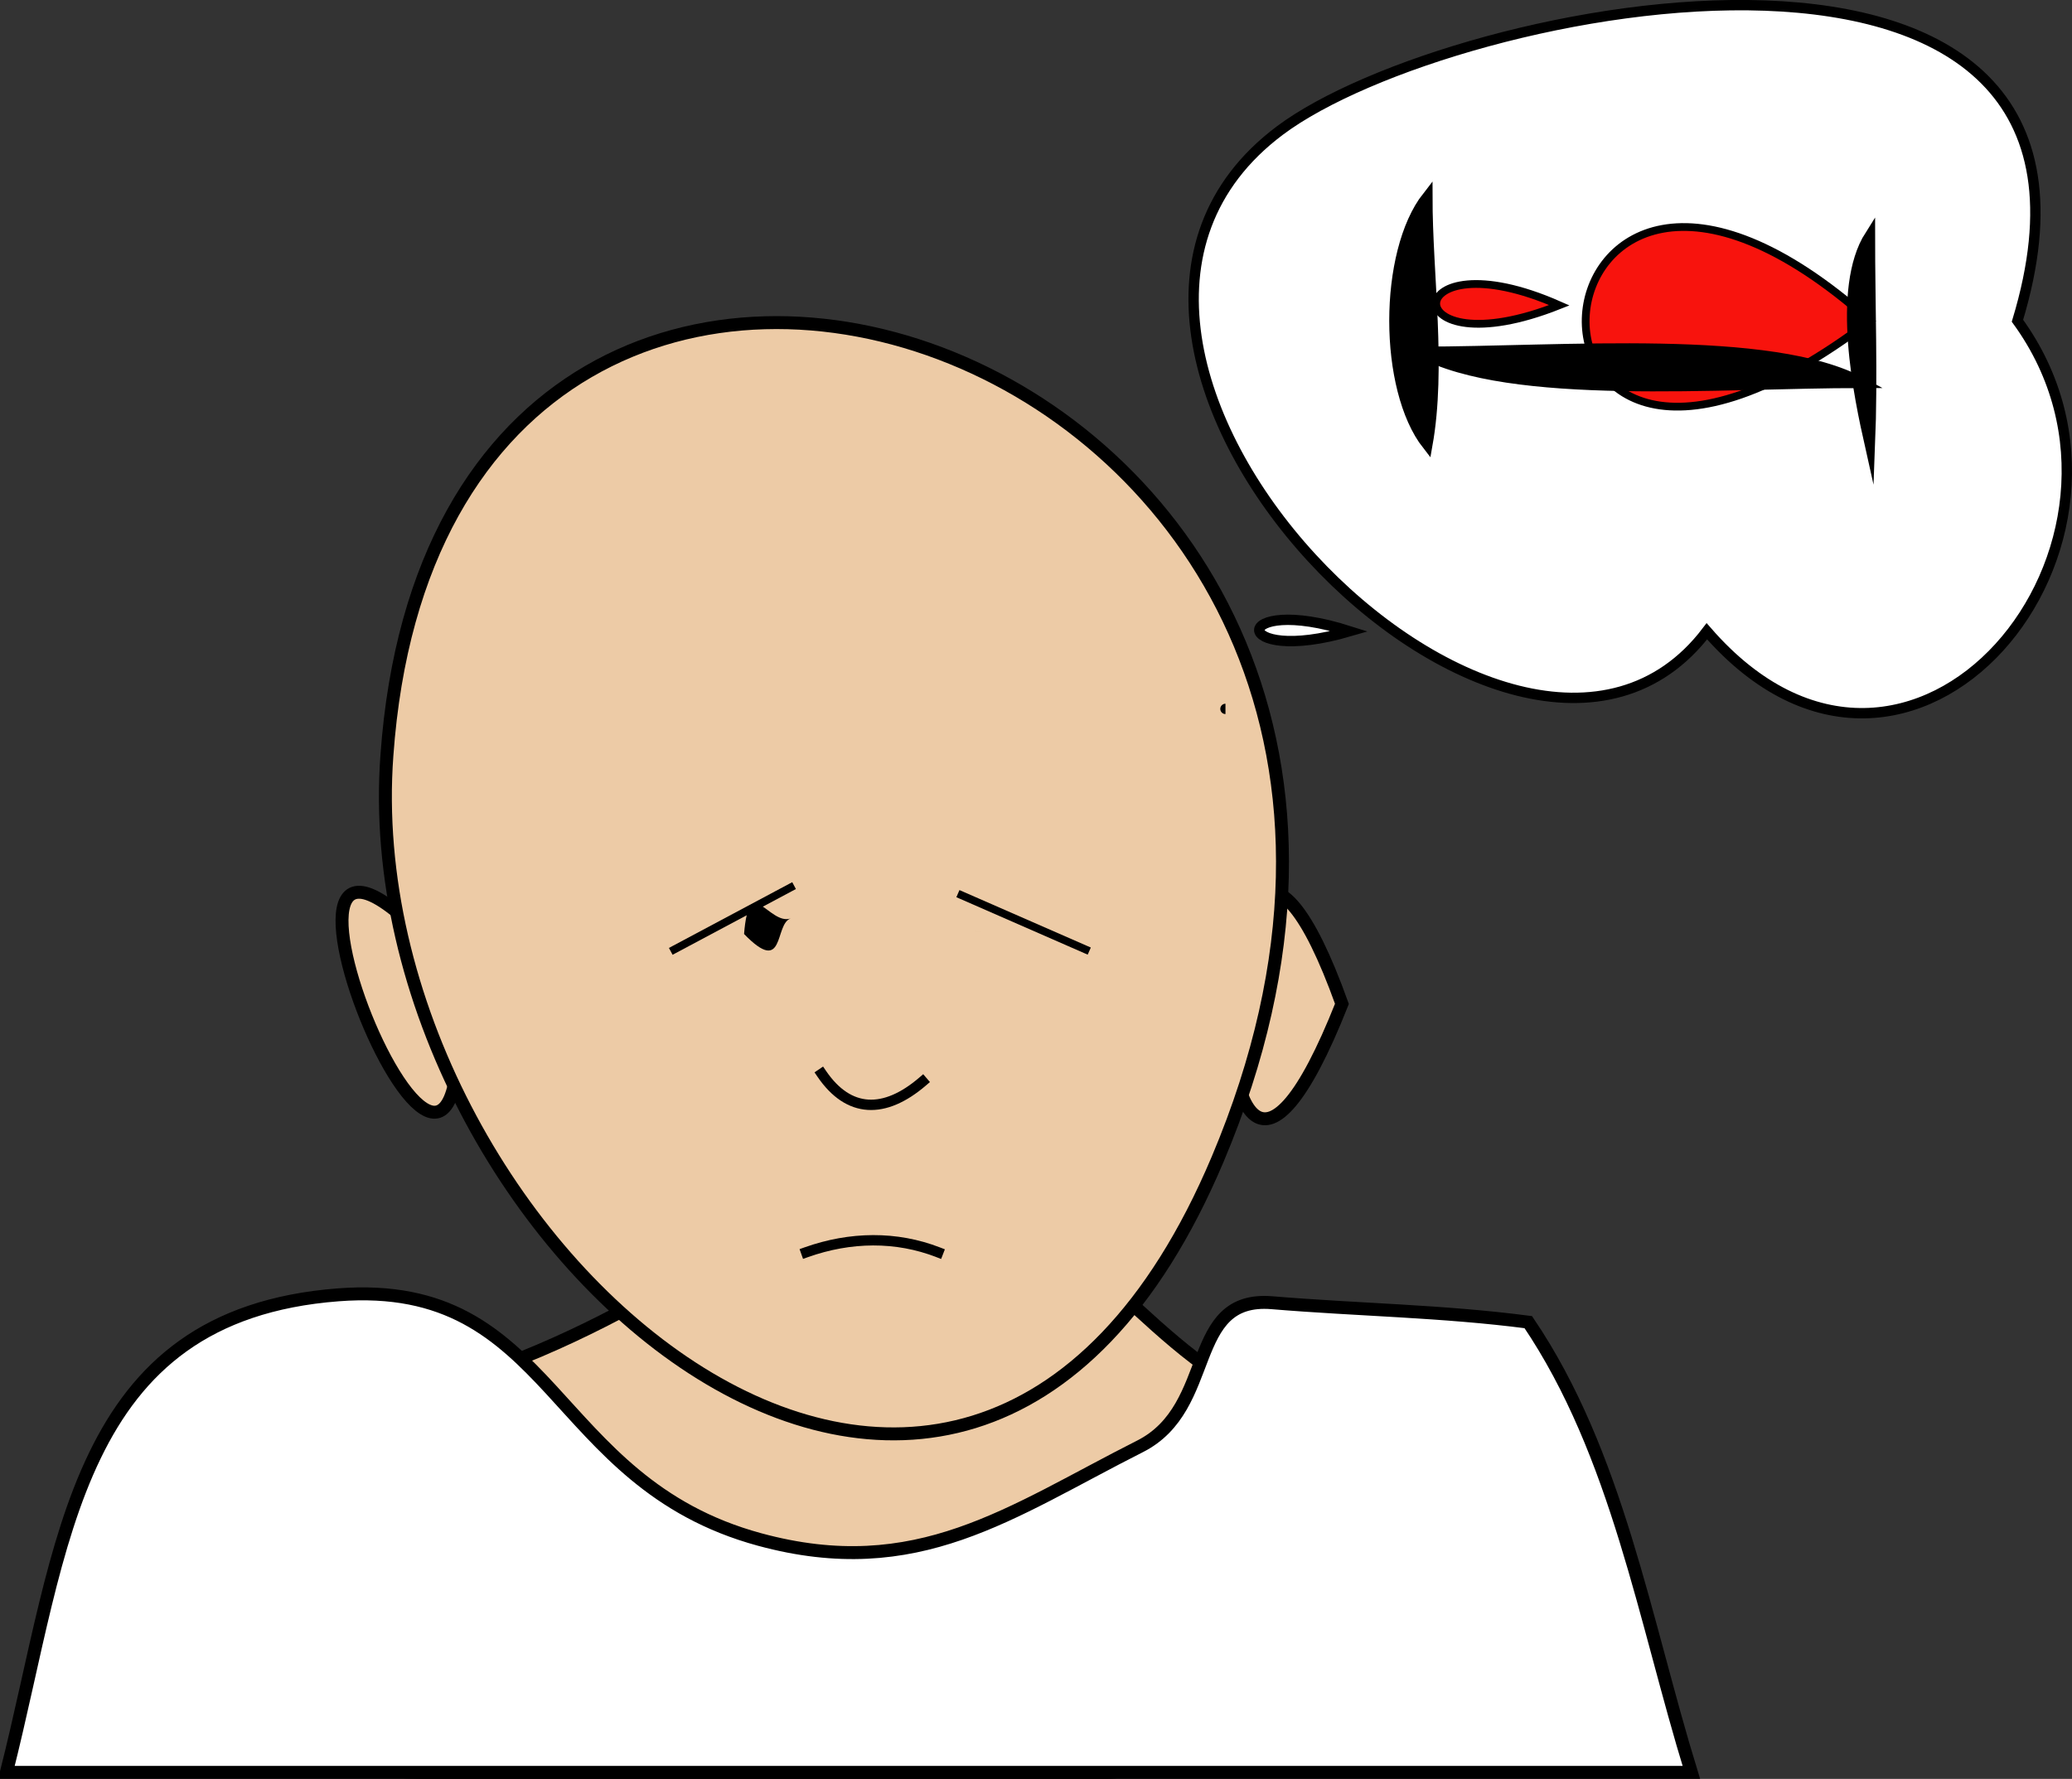 <svg xmlns="http://www.w3.org/2000/svg" xmlns:xlink="http://www.w3.org/1999/xlink" version="1.1" id="Layer_1" x="0px" y="0px" enable-background="new 0 0 822.05 841.89" xml:space="preserve" viewBox="310.69 337.15 200.14 171.87">
<rect x="310.69" y="337.15" width="200.14" height="171.87" fill="#333333" stroke="none"/>
<path fill-rule="evenodd" clip-rule="evenodd" fill="#EDCBA6" stroke="#000000" stroke-width="1.25" stroke-linecap="square" stroke-miterlimit="10" d="  M354.811,431.14C357.745,473.204,328.463,400.476,354.811,431.14L354.811,431.14z"/>
<path fill-rule="evenodd" clip-rule="evenodd" fill="#EDCBA6" stroke="#000000" stroke-width="1.25" stroke-linecap="square" stroke-miterlimit="10" d="  M440.311,434.14C425.157,472.403,426.772,396.425,440.311,434.14L440.311,434.14z"/>
<path fill-rule="evenodd" clip-rule="evenodd" fill="#EDCBA6" stroke="#000000" stroke-width="1.25" stroke-linecap="square" stroke-miterlimit="10" d="  M433.561,472.39c-10.083-2.607-19.971-18.866-27.948-18.672c-26.692,0.651-27.691,9.219-50.427,16.797  c-18.262,6.087-31.79,37.875-3.516,37.875c21.936,0,43.872,0,65.808,0C430.464,508.39,430.561,483.468,433.561,472.39z"/>
<path fill-rule="evenodd" clip-rule="evenodd" fill="#FFFFFF" stroke="#000000" stroke-width="1.25" stroke-linecap="square" stroke-miterlimit="10" d="  M458.311,464.89c-8.296-1.082-16.43-1.182-24.75-1.875c-8.4-0.7-5.283,10.102-12.75,13.875c-12.562,6.349-21.522,13.142-36.75,9  c-20.459-5.563-19.769-25.248-40.694-23.639c-25.545,1.965-26.499,24.133-32.056,46.139c54.25,0,108.5,0,162.75,0  C469.532,493.681,466.92,477.616,458.311,464.89z"/>
<path fill-rule="evenodd" clip-rule="evenodd" fill="#EDCBA6" stroke="#000000" stroke-width="1.25" stroke-linecap="square" stroke-miterlimit="10" d="  M348.061,410.14c-3.442,46.787,55.33,98.017,80.25,39C461.281,371.056,353.529,333.778,348.061,410.14z"/>
<path fill-rule="evenodd" clip-rule="evenodd" d="M387.061,425.89c-1.598,0.525-0.5,5.618-4.5,1.5  C383.041,421.374,384.969,426.578,387.061,425.89z"/>
<path fill-rule="evenodd" clip-rule="evenodd" d="M408.811,427.39C403.605,427.047,403.343,427.03,408.811,427.39L408.811,427.39z"/>
<path fill="none" stroke="#000000" stroke-linecap="square" stroke-miterlimit="10" d="M390.061,440.89  c2.604,3.83,6.069,3.91,9.75,0.75"/>
<path fill="none" stroke="#000000" stroke-linecap="square" stroke-miterlimit="10" d="M388.561,458.14  c4.278-1.521,8.702-1.57,12.75,0"/>
<line fill="none" stroke="#000000" stroke-width="0.75" stroke-linecap="square" stroke-miterlimit="10" x1="387.061" y1="422.89" x2="375.811" y2="428.89"/>
<line fill="none" stroke="#000000" stroke-width="0.75" stroke-linecap="square" stroke-miterlimit="10" x1="406.561" y1="422.14" x2="406.561" y2="422.14"/>
<line fill="none" stroke="#000000" stroke-width="0.75" stroke-linecap="square" stroke-miterlimit="10" x1="403.561" y1="423.64" x2="415.561" y2="428.89"/>
<path fill-rule="evenodd" clip-rule="evenodd" fill="#FFFFFF" stroke="#000000" stroke-linecap="square" stroke-miterlimit="10" d="  M505.561,368.14c13.38-44.213-54.594-30.867-71.25-18.375c-28.171,21.128,22.671,72.851,41.25,48.375  C495.309,420.875,521.119,389.558,505.561,368.14z"/>
<path fill-rule="evenodd" clip-rule="evenodd" fill="#FFFFFF" stroke="#000000" stroke-linecap="square" stroke-miterlimit="10" d="  M429.061,405.64C421.437,405.64,421.437,405.64,429.061,405.64L429.061,405.64z"/>
<path fill-rule="evenodd" clip-rule="evenodd" fill="#FFFFFF" stroke="#000000" stroke-linecap="square" stroke-miterlimit="10" d="  M441.061,398.14C429.397,401.548,429.42,394.422,441.061,398.14L441.061,398.14z"/>
<path fill-rule="evenodd" clip-rule="evenodd" stroke="#000000" stroke-linecap="square" stroke-miterlimit="10" d="M448.561,380.14  c-4.241-5.417-4.241-18.583,0-24C448.561,363.797,449.9,372.623,448.561,380.14z"/>
<path fill-rule="evenodd" clip-rule="evenodd" fill="#F8130D" stroke="#000000" stroke-width="0.75" stroke-linecap="square" stroke-miterlimit="10" d="  M461.311,366.64C445.219,373.043,445.685,359.724,461.311,366.64L461.311,366.64z"/>
<path fill-rule="evenodd" clip-rule="evenodd" fill="#F8130D" stroke="#000000" stroke-width="0.75" stroke-linecap="square" stroke-miterlimit="10" d="  M491.311,368.14C452.745,397.438,456.708,337.328,491.311,368.14L491.311,368.14z"/>
<path fill-rule="evenodd" clip-rule="evenodd" stroke="#000000" stroke-linecap="square" stroke-miterlimit="10" d="M490.561,374.14  c-13.803,0-33.977,1.776-42.75-3C461.613,371.14,481.787,369.364,490.561,374.14z"/>
<path fill-rule="evenodd" clip-rule="evenodd" stroke="#000000" stroke-linecap="square" stroke-miterlimit="10" d="M491.311,380.14  c-1.015-4.532-3.294-15.061,0-20.25C491.311,366.629,491.579,373.408,491.311,380.14z"/>
</svg>